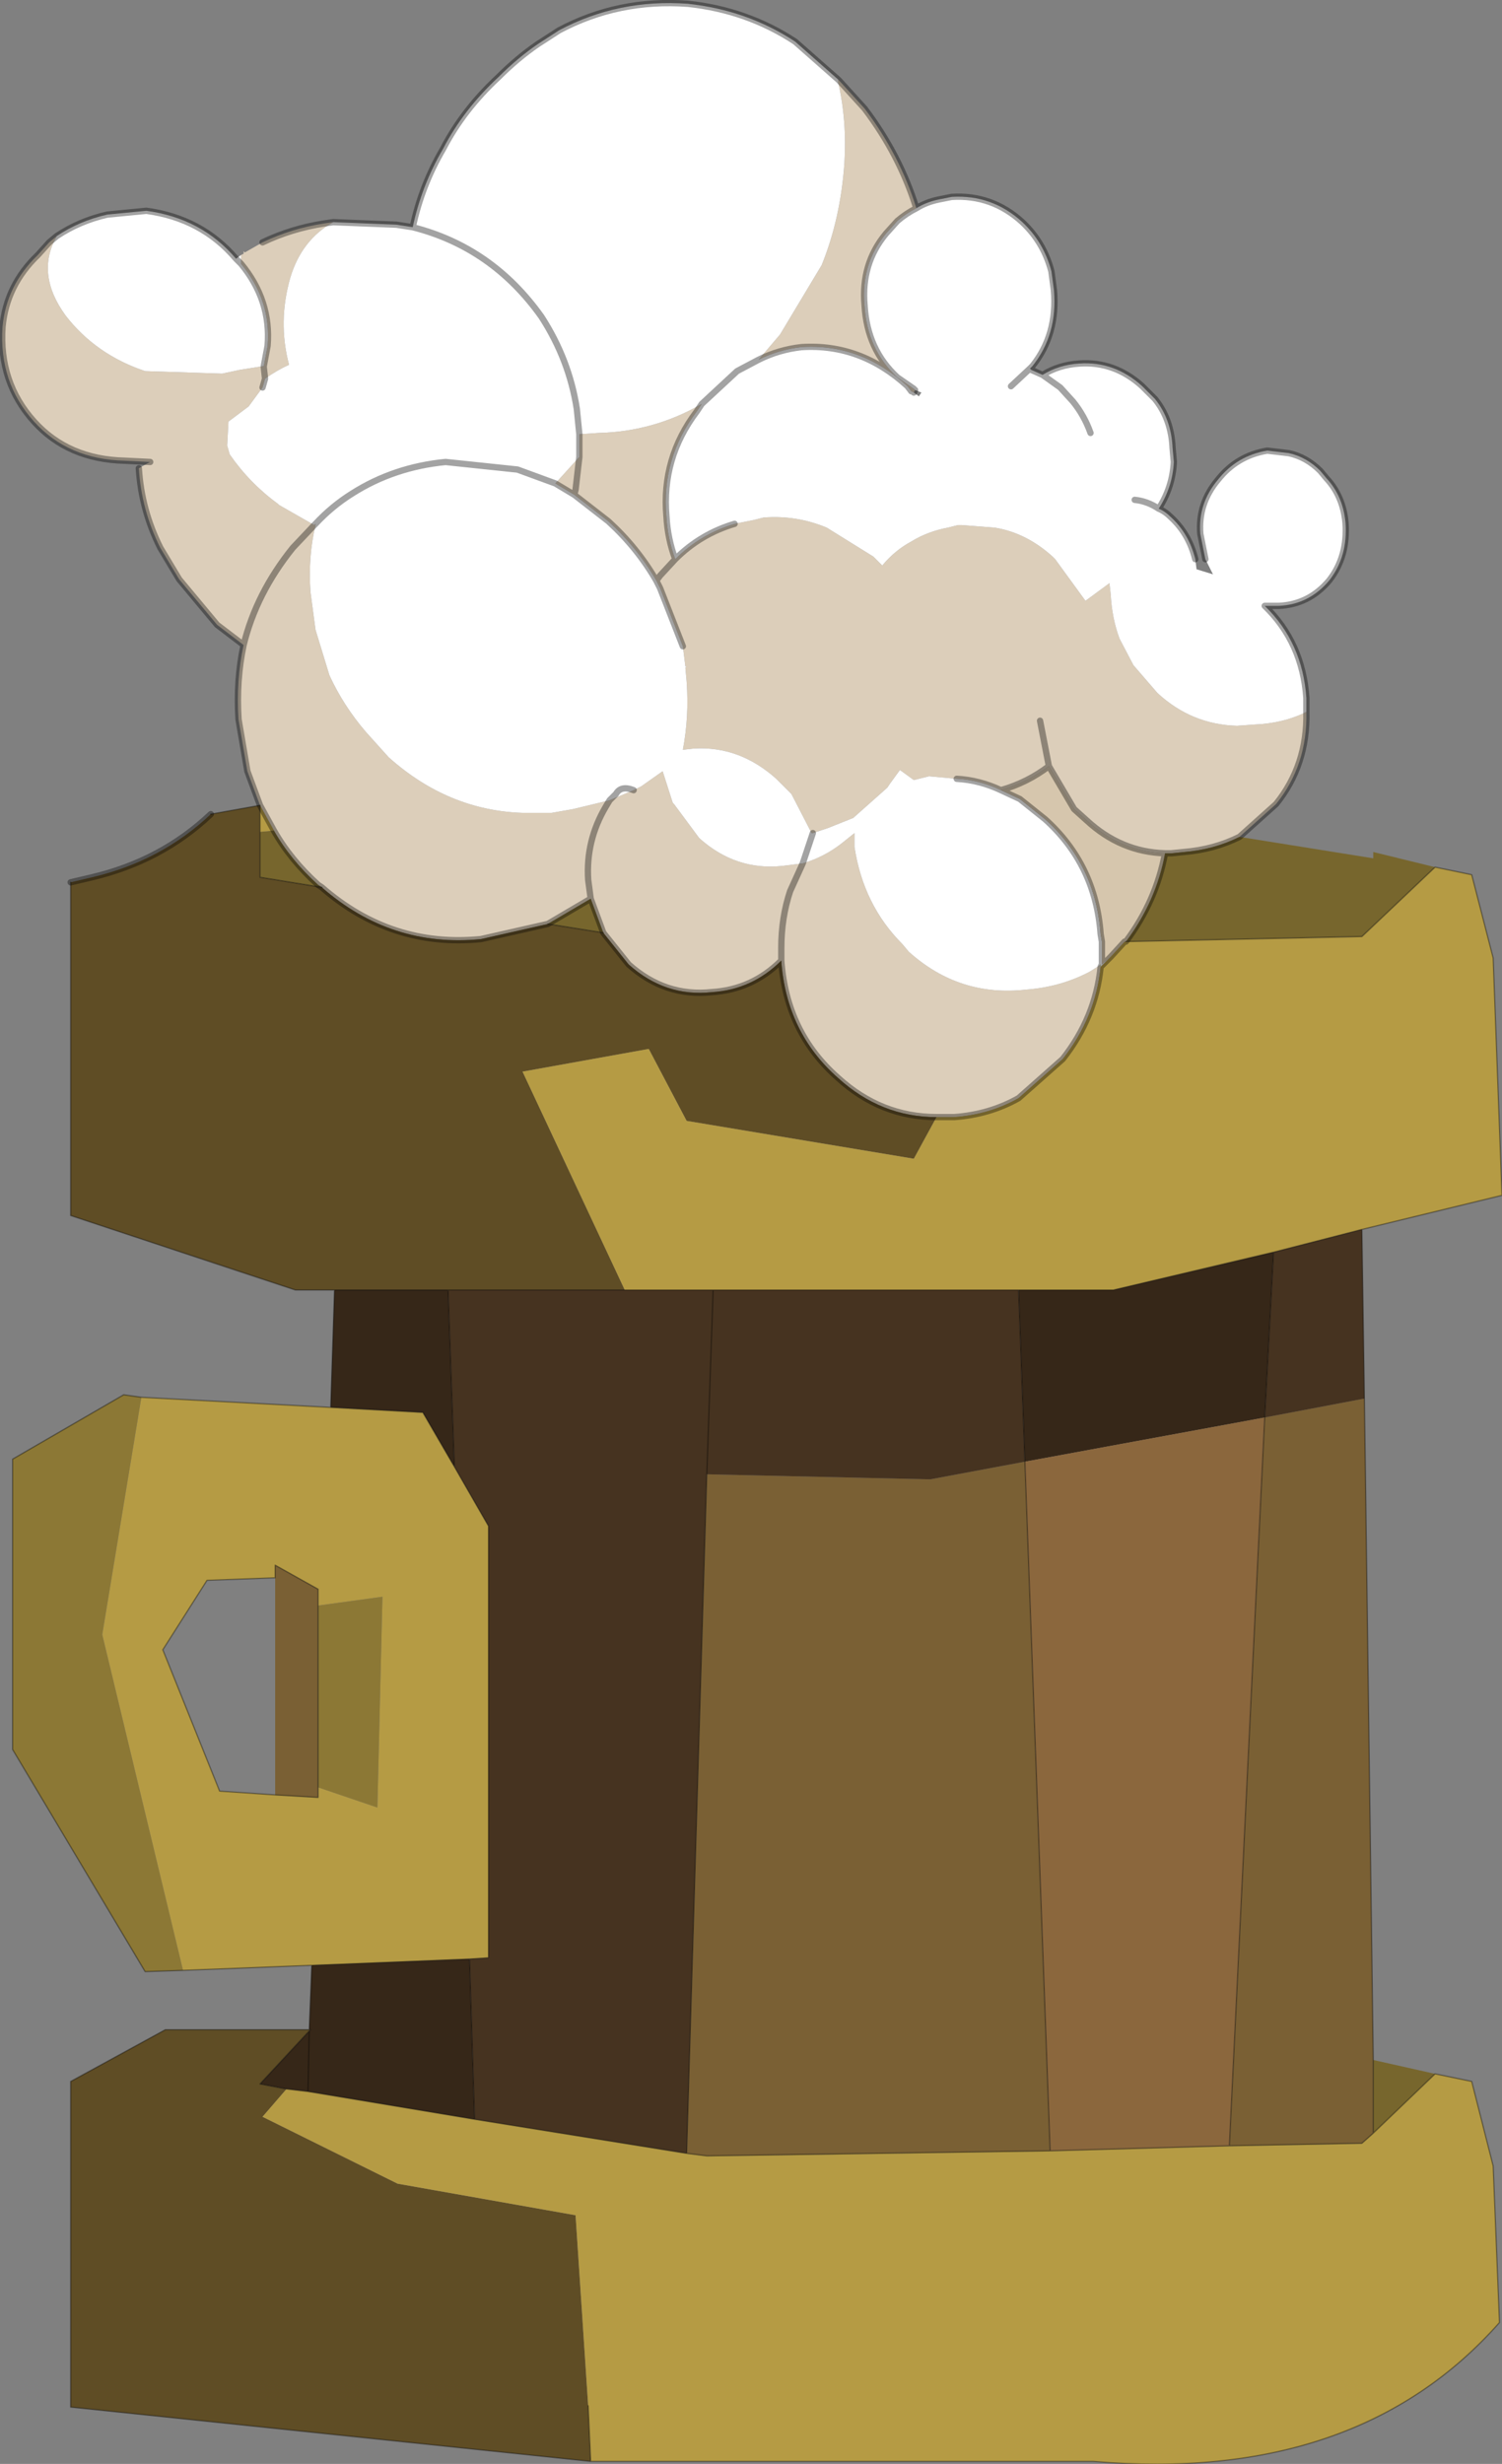 <?xml version="1.0" encoding="UTF-8" standalone="no"?>
<svg xmlns:xlink="http://www.w3.org/1999/xlink" height="97.6px" width="59.5px" xmlns="http://www.w3.org/2000/svg">
  <rect width="100%" height="100%" fill="#808080" stroke="none"/>
  <g transform="matrix(1.0, 0.0, 0.0, 1.0, 0.1, 0.15)">
    <path d="M51.65 28.05 Q51.7 30.15 50.45 31.7 L49.0 33.0 Q48.0 33.5 46.8 33.6 L46.3 33.65 46.05 33.65 Q44.3 33.6 42.95 32.35 L42.45 31.9 41.45 30.2 Q40.6 30.85 39.55 31.15 38.7 30.75 37.8 30.7 L36.7 30.6 36.1 30.75 35.55 30.35 35.15 30.9 35.05 31.05 33.7 32.25 32.7 32.65 32.1 32.85 32.05 32.85 31.25 31.3 30.65 30.7 Q29.2 29.4 27.4 29.5 L26.95 29.55 Q27.2 28.25 27.1 26.85 L27.05 26.3 27.1 26.25 27.05 26.25 26.95 25.45 26.05 23.15 25.9 22.85 Q25.15 21.55 24.0 20.5 L22.65 19.45 21.9 19.0 22.85 17.95 22.7 19.25 22.65 19.45 22.7 19.25 22.85 17.95 22.85 17.05 23.6 17.0 Q25.8 16.95 27.7 15.85 L27.5 16.15 Q26.1 18.0 26.3 20.3 26.35 21.2 26.65 22.0 27.65 21.0 29.0 20.6 L29.75 20.45 30.15 20.35 Q31.45 20.25 32.65 20.75 L34.5 21.9 34.85 22.25 Q35.35 21.65 36.0 21.3 36.65 20.9 37.45 20.75 L37.85 20.65 38.0 20.65 39.3 20.75 Q40.55 20.95 41.6 21.9 L41.7 22.0 42.9 23.65 43.85 22.95 43.9 23.4 Q43.95 24.35 44.25 25.15 L44.8 26.2 45.75 27.3 Q47.1 28.55 48.9 28.6 L49.6 28.55 Q50.75 28.5 51.65 28.05 M10.2 31.75 L9.7 30.4 9.35 28.35 Q9.25 26.8 9.55 25.4 L8.5 24.6 7.0 22.8 6.25 21.55 Q5.5 20.05 5.4 18.4 L5.75 18.2 5.85 18.15 4.85 18.1 Q2.6 18.05 1.25 16.55 -0.15 15.0 0.0 12.8 0.15 11.15 1.4 9.95 L1.85 9.45 2.15 9.2 Q1.3 10.7 2.5 12.35 3.7 13.9 5.65 14.55 L8.7 14.65 9.4 14.5 10.35 14.35 10.5 13.55 Q10.65 11.75 9.45 10.3 L9.45 10.05 9.45 9.95 9.55 9.9 9.55 9.8 9.6 9.85 10.3 9.45 Q11.45 8.9 12.75 8.7 L13.1 8.65 Q11.85 9.35 11.4 10.85 10.9 12.6 11.35 14.3 10.9 14.5 10.4 14.85 L10.3 15.2 9.75 15.95 8.95 16.55 8.9 17.5 9.0 17.85 Q9.8 19.0 10.9 19.8 L10.95 19.85 12.35 20.65 12.4 20.6 12.4 20.65 Q12.1 21.9 12.2 23.3 L12.4 24.8 12.95 26.6 Q13.5 27.8 14.4 28.85 L15.3 29.85 Q17.65 31.95 20.6 32.05 L21.75 32.05 22.6 31.9 24.05 31.55 23.9 31.8 Q23.1 33.15 23.2 34.7 L23.3 35.45 23.2 34.7 Q23.1 33.15 23.9 31.8 L24.05 31.55 25.0 31.15 25.3 31.0 26.15 30.4 26.55 31.65 26.6 31.7 27.6 33.05 Q29.05 34.35 30.9 34.15 L31.7 34.05 31.2 35.15 Q30.85 36.2 30.85 37.4 L30.85 37.9 30.85 37.4 Q30.85 36.2 31.2 35.15 L31.7 34.05 Q32.55 33.8 33.25 33.25 L33.75 32.85 33.75 33.4 Q34.1 35.7 35.65 37.25 L35.9 37.55 Q37.9 39.35 40.55 39.05 41.9 38.95 43.05 38.35 L43.45 38.1 43.5 38.15 Q43.3 40.15 42.0 41.8 L40.25 43.35 Q39.1 44.0 37.7 44.1 L37.0 44.1 Q34.8 44.1 33.1 42.55 31.05 40.75 30.85 37.9 29.7 39.05 28.1 39.15 26.25 39.35 24.8 38.05 L23.8 36.8 23.3 35.45 21.6 36.45 18.95 37.05 Q15.4 37.4 12.65 35.0 L12.5 34.9 Q11.4 33.9 10.75 32.75 L10.2 31.75 M33.1 3.0 L33.15 3.05 34.15 4.15 Q35.55 6.0 36.2 8.1 35.8 8.3 35.45 8.6 L35.0 9.1 Q34.0 10.3 34.15 11.95 34.25 13.7 35.45 14.8 L36.1 15.25 36.15 15.3 36.1 15.4 36.0 15.35 35.85 15.15 Q34.0 13.45 31.65 13.6 30.75 13.7 29.95 14.1 L30.8 13.1 32.45 10.35 Q33.2 8.5 33.35 6.3 33.45 4.6 33.1 3.1 L33.1 3.0 M25.9 22.85 L26.05 22.65 26.65 22.0 26.05 22.65 25.9 22.85 M41.1 28.4 L41.45 30.2 41.1 28.4 M10.4 14.85 L10.35 14.4 10.35 14.35 10.35 14.4 10.4 14.85 M9.55 25.4 Q10.05 23.35 11.5 21.55 L12.35 20.65 11.5 21.55 Q10.05 23.35 9.55 25.4" fill="#dcceba" fill-rule="evenodd" stroke="none"/>
    <path d="M36.2 8.1 Q36.6 7.85 37.1 7.75 L37.6 7.65 Q39.2 7.55 40.4 8.65 41.25 9.45 41.55 10.6 L41.65 11.35 Q41.8 13.1 40.8 14.35 L40.7 14.45 40.75 14.5 41.2 14.7 Q41.85 14.3 42.65 14.25 44.05 14.15 45.15 15.15 L45.65 15.65 Q46.3 16.45 46.35 17.6 L46.4 18.15 Q46.35 19.15 45.8 20.0 46.05 20.1 46.3 20.35 47.0 21.0 47.25 22.0 L47.3 22.4 47.95 22.6 47.65 22.0 47.45 21.0 Q47.35 19.8 48.15 18.85 48.9 17.9 50.1 17.7 L50.95 17.8 Q51.65 17.95 52.2 18.5 L52.45 18.8 Q53.1 19.5 53.2 20.55 53.3 21.9 52.55 22.85 51.75 23.8 50.55 23.85 L50.0 23.85 Q51.5 25.3 51.65 27.5 L51.65 28.05 Q50.75 28.5 49.6 28.55 L48.9 28.6 Q47.1 28.55 45.75 27.3 L44.8 26.2 44.25 25.15 Q43.95 24.35 43.9 23.4 L43.85 22.95 42.9 23.65 41.7 22.0 41.6 21.9 Q40.55 20.95 39.3 20.75 L38.0 20.65 37.85 20.65 37.45 20.75 Q36.65 20.9 36.0 21.3 35.35 21.65 34.85 22.25 L34.5 21.9 32.65 20.75 Q31.45 20.25 30.15 20.35 L29.75 20.45 29.0 20.6 Q27.65 21.0 26.65 22.0 26.35 21.2 26.3 20.3 26.1 18.0 27.5 16.15 L27.7 15.85 29.1 14.55 29.95 14.1 29.1 14.55 27.7 15.85 Q25.8 16.95 23.6 17.0 L22.85 17.05 22.85 17.95 21.9 19.0 22.65 19.45 24.0 20.5 Q25.15 21.55 25.9 22.85 L26.05 23.15 26.95 25.45 27.05 26.25 27.1 26.25 27.05 26.3 27.1 26.85 Q27.2 28.25 26.95 29.55 L27.4 29.5 Q29.2 29.4 30.65 30.7 L31.25 31.3 32.05 32.85 32.1 32.85 31.7 34.05 32.1 32.85 32.7 32.65 33.7 32.25 35.05 31.05 35.15 30.9 35.55 30.35 36.1 30.75 36.7 30.6 37.8 30.7 Q38.7 30.75 39.55 31.15 L40.3 31.5 41.3 32.3 Q43.3 34.1 43.5 36.85 L43.55 37.15 43.55 38.05 43.5 38.15 43.55 38.05 43.9 37.75 43.5 38.15 43.5 38.05 43.45 38.1 43.05 38.35 Q41.9 38.95 40.55 39.05 37.9 39.35 35.9 37.55 L35.65 37.25 Q34.1 35.7 33.75 33.4 L33.75 32.85 33.25 33.25 Q32.55 33.8 31.7 34.05 L30.9 34.15 Q29.05 34.35 27.6 33.05 L26.6 31.7 26.55 31.65 26.15 30.4 25.3 31.0 25.0 31.15 Q24.5 30.95 24.3 31.3 L24.05 31.55 24.3 31.3 Q24.5 30.95 25.0 31.15 L24.05 31.55 22.6 31.9 21.75 32.05 20.6 32.05 Q17.65 31.95 15.3 29.85 L14.4 28.85 Q13.5 27.8 12.95 26.6 L12.4 24.8 12.2 23.3 Q12.1 21.9 12.4 20.65 L12.4 20.6 Q13.05 19.9 13.85 19.4 15.5 18.35 17.55 18.15 L20.4 18.45 21.9 19.0 20.4 18.45 17.55 18.15 Q15.5 18.35 13.85 19.4 13.05 19.9 12.4 20.6 L12.35 20.65 10.95 19.85 10.9 19.8 Q9.8 19.0 9.0 17.85 L8.9 17.5 8.95 16.55 9.75 15.95 10.3 15.2 10.4 14.85 Q10.9 14.5 11.35 14.3 10.9 12.6 11.4 10.85 11.85 9.35 13.1 8.65 L15.6 8.75 16.25 8.85 Q16.6 7.2 17.45 5.75 18.25 4.2 19.65 2.9 20.4 2.15 21.2 1.6 L22.05 1.05 Q24.4 -0.2 27.15 0.0 29.5 0.25 31.4 1.5 L33.1 3.0 33.1 3.1 Q33.45 4.6 33.35 6.3 33.2 8.5 32.45 10.35 L30.8 13.1 29.95 14.1 Q30.75 13.7 31.65 13.6 34.0 13.45 35.85 15.15 L36.0 15.35 36.1 15.4 36.3 15.55 36.4 15.4 36.15 15.3 36.1 15.25 35.45 14.8 Q34.25 13.7 34.15 11.95 34.0 10.3 35.0 9.1 L35.45 8.6 Q35.8 8.3 36.2 8.1 M2.15 9.2 Q3.05 8.6 4.15 8.35 L5.7 8.2 Q7.9 8.5 9.25 10.1 L9.45 9.95 9.45 10.05 9.45 10.3 9.25 10.1 9.45 10.3 Q10.65 11.75 10.5 13.55 L10.35 14.35 9.4 14.5 8.7 14.65 5.65 14.55 Q3.7 13.9 2.5 12.35 1.3 10.7 2.15 9.2 M41.7 22.0 L41.75 21.9 41.7 22.0 M44.85 19.65 Q45.35 19.7 45.8 20.0 45.35 19.7 44.85 19.65 M39.95 15.15 L40.7 14.45 39.95 15.15 M43.1 17.0 Q42.85 16.3 42.4 15.75 L41.9 15.2 41.2 14.7 41.9 15.2 42.4 15.75 Q42.85 16.3 43.1 17.0 M16.25 8.85 Q19.4 9.65 21.35 12.4 22.45 14.1 22.75 16.05 L22.85 17.05 22.75 16.05 Q22.45 14.1 21.35 12.4 19.4 9.65 16.25 8.85" fill="#ffffff" fill-rule="evenodd" stroke="none"/>
    <path d="M23.3 97.35 L2.7 95.2 2.7 82.3 6.45 80.25 12.15 80.25 12.15 80.3 12.15 80.25 12.2 80.25 12.15 80.3 10.2 82.4 11.25 82.6 10.3 83.7 15.65 86.35 22.7 87.6 23.2 95.15 23.3 97.35 M13.15 50.95 L11.6 50.95 2.7 48.0 2.7 34.8 3.55 34.6 Q6.3 33.95 8.25 32.1 L10.2 31.75 10.2 32.8 10.2 34.6 12.65 35.0 Q15.4 37.4 18.95 37.05 L21.6 36.45 23.8 36.8 24.8 38.05 Q26.25 39.35 28.1 39.15 29.7 39.05 30.85 37.9 31.05 40.75 33.1 42.55 34.8 44.1 37.0 44.1 L36.1 45.75 27.1 44.25 25.6 41.4 20.6 42.3 24.65 50.95 17.65 50.95 13.15 50.95" fill="#5f4d25" fill-rule="evenodd" stroke="none"/>
    <path d="M49.0 33.0 L54.3 33.85 54.3 33.6 56.75 34.2 53.85 36.95 44.5 37.15 Q45.7 35.55 46.05 33.65 L46.3 33.65 46.8 33.6 Q48.0 33.5 49.0 33.0 M54.3 81.45 L56.75 82.0 54.3 84.35 54.3 81.45 M23.3 35.45 L23.8 36.8 21.6 36.45 23.3 35.45 M12.65 35.0 L10.2 34.6 10.2 32.8 10.75 32.75 Q11.4 33.9 12.5 34.9 L12.65 35.0" fill="#77662d" fill-rule="evenodd" stroke="none"/>
    <path d="M56.75 34.2 L58.2 34.5 59.05 37.8 59.4 47.2 53.85 48.55 50.35 49.45 44.0 50.95 40.25 50.95 28.15 50.95 24.65 50.95 20.6 42.3 25.6 41.4 27.1 44.25 36.1 45.75 37.0 44.1 37.7 44.1 Q39.1 44.0 40.25 43.35 L42.0 41.8 Q43.3 40.15 43.5 38.15 L43.9 37.75 44.45 37.15 44.5 37.15 53.85 36.95 56.75 34.2 M56.75 82.0 L58.2 82.3 59.05 85.65 59.3 91.85 Q53.65 98.25 43.2 97.35 L23.3 97.35 23.2 95.15 22.7 87.6 15.65 86.35 10.3 83.7 11.25 82.6 12.1 82.7 18.7 83.8 27.1 85.15 27.9 85.25 41.5 85.05 48.6 84.85 53.85 84.75 54.3 84.35 56.75 82.0 M12.25 77.7 L7.15 77.9 3.95 64.6 5.5 55.2 13.0 55.6 16.65 55.8 17.9 57.95 19.25 60.3 19.25 77.4 18.5 77.45 12.25 77.7 M10.2 32.8 L10.2 31.75 10.75 32.75 10.2 32.8 M12.5 63.45 L12.5 62.8 10.8 61.85 10.8 62.35 8.1 62.45 6.35 65.2 8.6 70.8 10.8 70.95 12.5 71.05 12.5 70.65 14.85 71.45 15.05 63.1 12.5 63.45" fill="#b59b44" fill-rule="evenodd" stroke="none"/>
    <path d="M43.55 38.05 L43.55 37.15 43.5 36.85 Q43.3 34.1 41.3 32.3 L40.3 31.5 39.55 31.15 Q40.6 30.85 41.45 30.2 L42.45 31.9 42.95 32.35 Q44.3 33.6 46.05 33.65 45.7 35.55 44.5 37.15 L44.45 37.15 43.9 37.75 43.55 38.05" fill="#d6c6ad" fill-rule="evenodd" stroke="none"/>
    <path d="M43.45 38.1 L43.5 38.05 43.5 38.15 43.45 38.1" fill="#d7d6a2" fill-rule="evenodd" stroke="none"/>
    <path d="M7.15 77.9 L5.65 77.95 0.4 69.15 0.4 57.65 4.8 55.1 5.5 55.2 3.95 64.6 7.15 77.9 M12.5 70.65 L12.5 63.45 15.05 63.1 14.85 71.45 12.5 70.65" fill="#8c7835" fill-rule="evenodd" stroke="none"/>
    <path d="M53.95 55.25 L54.3 81.45 54.3 84.35 53.85 84.75 48.6 84.85 50.0 56.0 53.95 55.25 M10.8 62.35 L10.8 61.85 12.5 62.8 12.5 63.45 12.5 70.65 12.5 71.05 10.8 70.95 10.8 62.35 M27.9 58.25 L36.75 58.45 40.5 57.75 41.5 85.05 27.9 85.25 27.1 85.15 27.9 58.25" fill="#7a6034" fill-rule="evenodd" stroke="none"/>
    <path d="M12.15 80.25 L12.25 77.7 18.5 77.45 18.7 83.8 12.1 82.7 11.25 82.6 10.2 82.4 12.15 80.3 12.1 82.7 12.15 80.3 12.2 80.25 12.15 80.25 M13.0 55.6 L13.15 50.95 17.65 50.95 17.9 57.95 16.65 55.8 13.0 55.6 M40.5 57.75 L40.25 50.95 44.0 50.95 50.35 49.45 50.0 56.0 40.5 57.75" fill="#362718" fill-rule="evenodd" stroke="none"/>
    <path d="M53.85 48.55 L53.95 55.25 50.0 56.0 50.35 49.45 53.85 48.55 M40.5 57.75 L36.75 58.45 27.9 58.25 27.1 85.15 18.7 83.8 18.5 77.45 19.25 77.4 19.25 60.3 17.9 57.95 17.65 50.95 24.65 50.95 28.15 50.95 40.25 50.95 40.5 57.75 M27.9 58.25 L28.15 50.95 27.9 58.25" fill="#463320" fill-rule="evenodd" stroke="none"/>
    <path d="M41.5 85.05 L40.5 57.75 50.0 56.0 48.6 84.85 41.5 85.05" fill="#8b673d" fill-rule="evenodd" stroke="none"/>
    <path d="M36.2 8.1 Q36.6 7.85 37.1 7.75 L37.6 7.65 Q39.2 7.55 40.4 8.65 41.25 9.45 41.55 10.6 L41.65 11.35 Q41.8 13.1 40.8 14.35 L40.7 14.45 40.75 14.5 41.2 14.7 Q41.85 14.3 42.65 14.25 44.05 14.15 45.15 15.15 L45.65 15.65 Q46.3 16.45 46.35 17.6 L46.4 18.15 Q46.35 19.15 45.8 20.0 46.05 20.1 46.3 20.35 47.0 21.0 47.25 22.0 M47.65 22.0 L47.45 21.0 Q47.35 19.8 48.15 18.85 48.9 17.9 50.1 17.7 L50.95 17.8 Q51.65 17.95 52.2 18.5 L52.45 18.8 Q53.1 19.5 53.2 20.55 53.3 21.9 52.55 22.85 51.75 23.8 50.55 23.85 L50.0 23.85 Q51.5 25.3 51.65 27.5 L51.65 28.05 Q51.7 30.15 50.45 31.7 L49.0 33.0 Q48.0 33.5 46.8 33.6 L46.3 33.65 46.05 33.65 Q45.7 35.55 44.5 37.15 L44.45 37.15 43.9 37.75 43.5 38.15 43.55 38.05 43.55 37.15 43.5 36.85 Q43.3 34.1 41.3 32.3 L40.3 31.5 39.55 31.15 Q38.7 30.75 37.8 30.7 M2.7 34.8 L3.55 34.6 Q6.3 33.95 8.25 32.1 M10.2 31.75 L9.7 30.4 9.35 28.35 Q9.25 26.8 9.55 25.4 L8.5 24.6 7.0 22.8 6.25 21.55 Q5.5 20.05 5.4 18.4 M5.85 18.15 L4.85 18.1 Q2.6 18.05 1.25 16.55 -0.15 15.0 0.0 12.8 0.15 11.15 1.4 9.95 L1.85 9.45 2.15 9.2 Q3.05 8.6 4.15 8.35 L5.7 8.2 Q7.9 8.5 9.25 10.1 L9.45 10.3 Q10.65 11.75 10.5 13.55 L10.35 14.35 10.35 14.4 10.4 14.85 10.3 15.2 M10.3 9.45 Q11.45 8.9 12.75 8.7 L13.1 8.65 15.6 8.75 16.25 8.85 Q16.6 7.2 17.45 5.75 18.25 4.2 19.65 2.9 20.4 2.15 21.2 1.6 L22.05 1.05 Q24.4 -0.2 27.15 0.0 29.5 0.25 31.4 1.5 L33.1 3.0 33.15 3.05 34.15 4.15 Q35.55 6.0 36.2 8.1 35.8 8.3 35.45 8.6 L35.0 9.1 Q34.0 10.3 34.15 11.95 34.25 13.7 35.45 14.8 L36.1 15.25 M36.0 15.35 L35.85 15.15 Q34.0 13.45 31.65 13.6 30.75 13.7 29.95 14.1 L29.1 14.55 27.7 15.85 27.5 16.15 Q26.1 18.0 26.3 20.3 26.35 21.2 26.65 22.0 27.65 21.0 29.0 20.6 M36.1 15.4 L36.15 15.3 M41.2 14.7 L41.9 15.2 42.4 15.75 Q42.85 16.3 43.1 17.0 M40.7 14.45 L39.95 15.15 M45.8 20.0 Q45.35 19.7 44.85 19.65 M26.95 25.45 L26.05 23.15 25.9 22.85 Q25.15 21.55 24.0 20.5 L22.65 19.45 21.9 19.0 20.4 18.45 17.55 18.15 Q15.5 18.35 13.85 19.4 13.05 19.9 12.4 20.6 L12.35 20.65 11.5 21.55 Q10.05 23.35 9.55 25.4 M24.05 31.55 L24.3 31.3 Q24.5 30.95 25.0 31.15 M31.7 34.05 L32.1 32.85 M22.85 17.95 L22.7 19.25 22.65 19.45 M22.85 17.05 L22.75 16.05 Q22.45 14.1 21.35 12.4 19.4 9.65 16.25 8.85 M22.85 17.05 L22.85 17.95 M26.65 22.0 L26.05 22.65 25.9 22.85 M24.05 31.55 L23.9 31.8 Q23.1 33.15 23.2 34.7 L23.3 35.45 23.8 36.8 24.8 38.05 Q26.25 39.35 28.1 39.15 29.7 39.05 30.85 37.9 L30.85 37.4 Q30.85 36.2 31.2 35.15 L31.7 34.05 M21.6 36.45 L18.95 37.05 Q15.4 37.4 12.65 35.0 L12.5 34.9 Q11.4 33.9 10.75 32.75 L10.2 31.75 M37.0 44.1 Q34.8 44.1 33.1 42.55 31.05 40.75 30.85 37.9 M23.3 35.45 L21.6 36.45 M46.05 33.65 Q44.3 33.6 42.95 32.35 L42.45 31.9 41.45 30.2 Q40.6 30.85 39.55 31.15 M41.45 30.2 L41.1 28.4 M37.0 44.1 L37.7 44.1 Q39.1 44.0 40.25 43.35 L42.0 41.8 Q43.3 40.15 43.5 38.15" fill="none" stroke="#000000" stroke-linecap="round" stroke-linejoin="round" stroke-opacity="0.361" stroke-width="0.25"/>
    <path d="M56.75 34.2 L58.2 34.5 59.05 37.8 59.4 47.2 53.85 48.55 53.95 55.25 54.3 81.45 54.3 84.35 56.75 82.0 58.2 82.3 59.05 85.65 59.3 91.85 Q53.65 98.25 43.2 97.35 L23.3 97.35 2.7 95.2 2.7 82.3 6.45 80.25 12.15 80.25 12.25 77.7 7.15 77.9 5.65 77.95 0.4 69.15 0.4 57.65 4.8 55.1 5.5 55.2 13.0 55.6 13.15 50.95 11.6 50.95 2.7 48.0 2.7 34.8 M8.25 32.1 L10.2 31.75 10.2 32.8 10.2 34.6 12.65 35.0 M21.6 36.45 L23.8 36.8 M44.5 37.15 L53.85 36.95 56.75 34.2 M12.5 63.45 L12.5 62.8 10.8 61.85 10.8 62.35 8.1 62.45 6.35 65.2 8.6 70.8 10.8 70.95 12.5 71.05 12.5 70.65 12.5 63.45 M12.15 80.3 L10.2 82.4 11.25 82.6 12.1 82.7 12.15 80.3 12.15 80.25 12.2 80.25 12.15 80.3 M23.2 95.15 L23.3 97.35 M48.6 84.85 L53.85 84.75 54.3 84.35 M27.9 58.25 L27.1 85.15 27.9 85.25 41.5 85.05 40.5 57.75 40.25 50.95 28.15 50.95 27.9 58.25 M50.35 49.45 L44.0 50.95 40.25 50.95 M50.0 56.0 L50.35 49.45 53.85 48.55 M24.65 50.95 L28.15 50.95 M17.9 57.95 L17.65 50.95 13.15 50.95 M13.0 55.6 L16.65 55.8 17.9 57.95 19.25 60.3 19.25 77.4 18.5 77.45 18.7 83.8 27.1 85.15 M17.65 50.95 L24.65 50.95 M41.5 85.05 L48.6 84.85 50.0 56.0 M18.5 77.45 L12.25 77.7 M12.1 82.7 L18.7 83.8" fill="none" stroke="#000000" stroke-linecap="round" stroke-linejoin="round" stroke-opacity="0.361" stroke-width="0.05"/>
  </g>
</svg>
